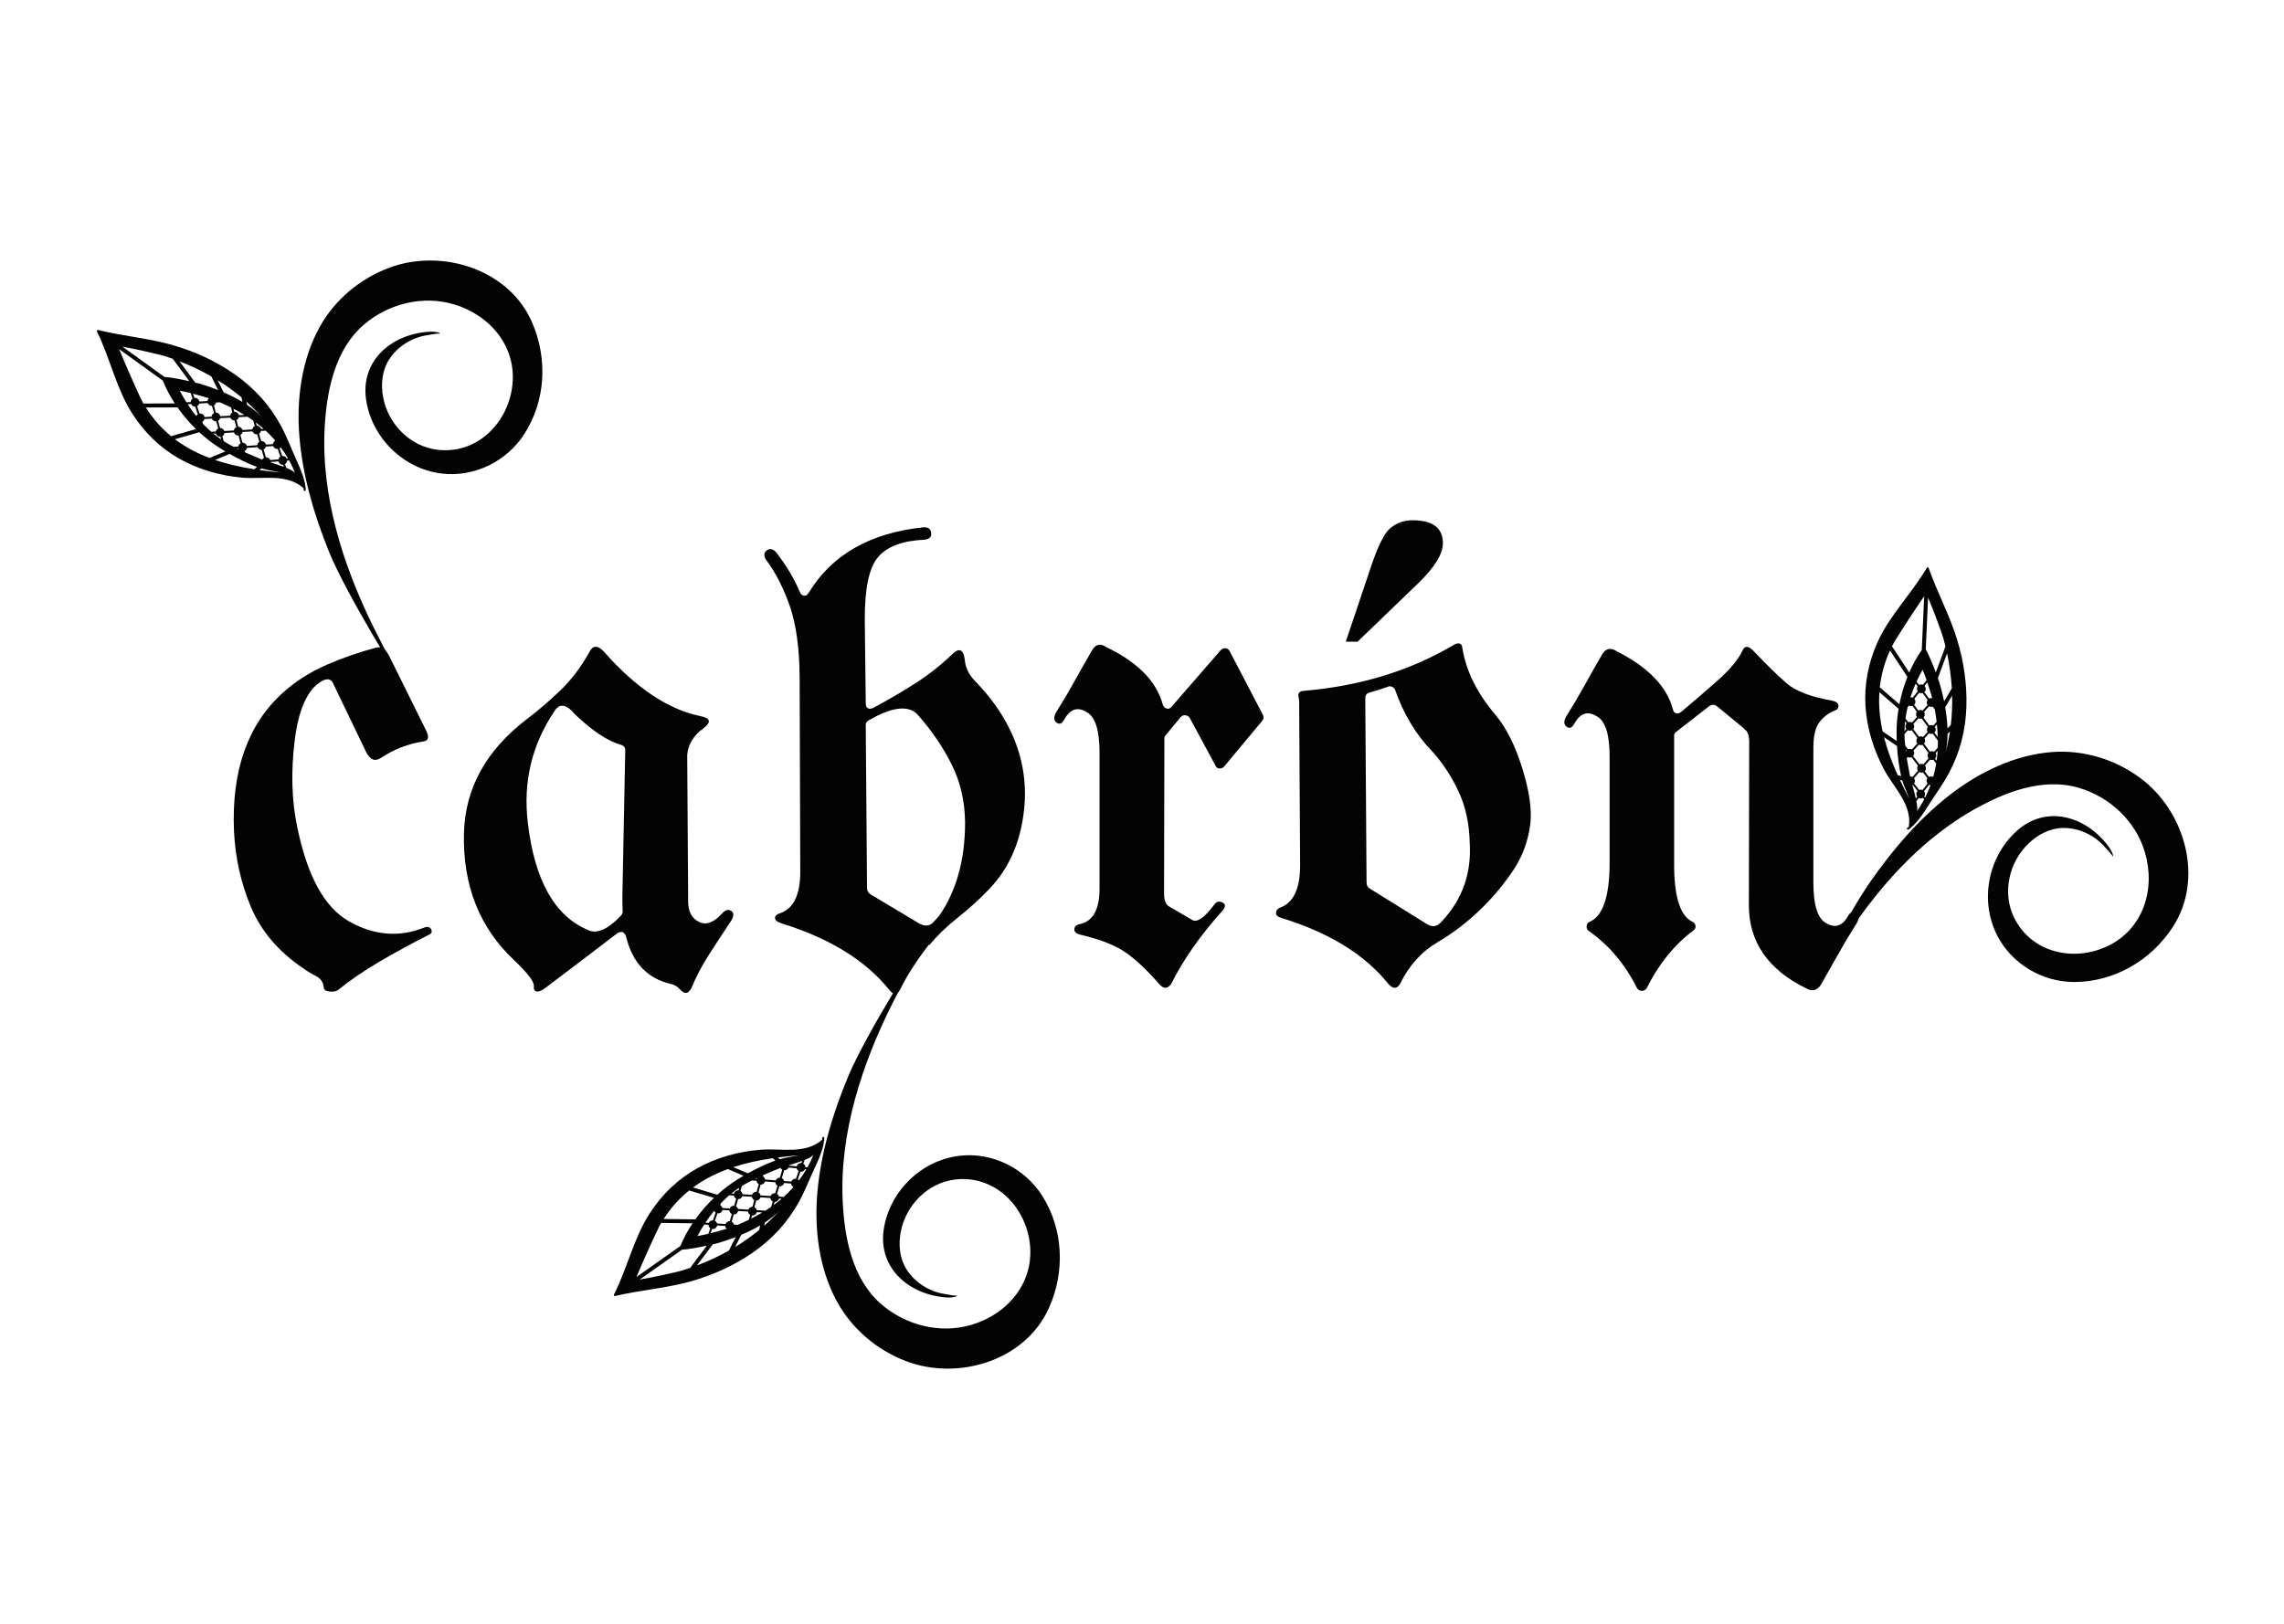 <?xml version="1.0" encoding="UTF-8" standalone="no"?>
<svg width="1440px" height="1024px" viewBox="0 0 1440 1024" version="1.1" xmlns="http://www.w3.org/2000/svg" xmlns:xlink="http://www.w3.org/1999/xlink" style="background: #A83311;">
    <!-- Generator: Sketch 42 (36781) - http://www.bohemiancoding.com/sketch -->
    <title>Desktop HD</title>
    <desc>Created with Sketch.</desc>
    <defs></defs>
    <g id="Welcome" stroke="none" stroke-width="1" fill="none" fill-rule="evenodd">
        <g id="Desktop-HD" fill="#020302">
            <g id="Page-1" transform="translate(61, 164)">
                <g id="Group-13" transform="translate(86, 164)">
                    <path d="M57.107,294.633 C56.836,291.407 55.124,288.989 51.971,287.379 C48.817,285.766 46.164,284.155 44.018,282.543 C28.578,272.067 17.67,259.274 11.295,244.162 C4.917,229.053 1.327,213.038 0.522,196.114 C-1.09,157.833 9.247,128.69 31.533,108.675 C39.451,101.558 48.581,95.749 58.92,91.248 C69.254,86.75 79.862,83.088 90.736,80.267 C93.687,79.733 96.173,81.411 98.186,85.305 L121.747,132.852 C123.626,136.75 123.157,138.964 120.337,139.5 C110.4,140.98 101.338,144.471 93.151,149.976 C89.391,152.394 86.306,151.187 83.889,146.351 L62.947,102.832 C61.604,100.013 59.187,99.609 55.696,101.623 C46.836,106.861 41.198,119.353 38.783,139.097 C36.366,158.84 36.9,176.973 40.393,193.494 C46.702,224.52 57.642,244.399 73.217,253.129 C88.788,261.861 104.358,263.203 119.935,257.158 C121.946,256.22 123.489,256.352 124.565,257.561 C125.639,259.309 125.301,260.583 123.558,261.388 C112.685,266.897 102.315,272.538 92.448,278.312 C82.579,284.088 73.751,290.131 65.967,296.445 C64.758,297.251 62.977,297.518 60.63,297.251 C58.28,296.98 57.107,296.109 57.107,294.633" id="Fill-1"></path>
                    <path d="M244.582,141.717 C236.257,139.433 226.525,132.986 215.382,122.374 C210.013,115.928 205.717,115.324 202.496,120.562 C188.264,141.786 182.692,165.222 185.782,190.874 C190.075,227.544 202.964,250.175 224.444,258.77 C224.577,258.77 224.713,258.838 224.848,258.972 C230.35,260.718 236.995,257.429 244.783,249.1 C245.317,248.293 245.588,247.557 245.588,246.882 C245.454,244.87 245.389,241.714 245.389,237.414 L247.2,144.94 C247.2,143.329 246.324,142.255 244.582,141.717 M242.367,260.381 C235.52,265.619 228,271.362 219.813,277.607 C211.623,283.854 204.038,289.595 197.059,294.835 C194.642,296.713 192.729,297.518 191.32,297.251 C189.91,296.98 189.338,295.773 189.607,293.626 C189.607,290.804 185.446,285.434 177.123,277.507 C155.24,256.956 144.702,230.231 145.507,197.321 C146.314,169.114 159.403,145.276 184.775,125.8 C192.559,119.891 199.842,113.646 206.624,107.063 C213.402,100.484 219.411,92.492 224.646,83.089 C226.792,78.927 229.747,78.791 233.506,82.685 C253.852,105.789 274.189,119.422 294.521,123.583 C300.965,124.792 301.635,127.345 296.535,131.239 C290.224,135.808 286.8,141.449 286.266,148.163 L286.266,148.567 L286.87,240.639 C286.87,246.817 289.115,251.047 293.615,253.331 C298.112,255.614 302.978,253.869 308.215,248.093 C310.229,245.81 312.14,245.239 313.954,246.381 C315.765,247.522 315.798,249.571 314.053,252.526 C309.222,259.778 304.555,266.897 300.06,273.88 C295.561,280.865 291.768,288.119 288.681,295.638 L288.479,295.842 C286.603,298.929 284.326,298.929 281.655,295.842 C280.186,294.229 278.45,293.151 276.444,292.619 C261.216,289.259 251.598,279.12 247.594,262.196 C247.323,261.388 246.656,260.583 245.588,259.778 C244.38,259.645 243.304,259.845 242.367,260.381" id="Fill-3"></path>
                    <path d="M398.831,129.225 L399.635,231.773 C399.635,233.656 400.371,235.065 401.851,236.003 L432.861,254.54 C436.216,256.285 439.034,256.018 441.32,253.733 L444.742,249.904 C445.011,249.904 445.145,249.773 445.145,249.502 C456.019,233.787 461.455,214.18 461.455,190.674 C461.321,177.375 458.535,165.257 453.098,154.308 C447.662,143.364 440.513,132.852 431.653,122.778 C425.88,116.466 415.475,117.675 400.442,126.405 C399.364,127.078 398.831,128.016 398.831,129.225 M336.002,25.064 C334.392,22.379 334.559,20.365 336.507,19.019 C338.451,17.68 340.434,18.149 342.447,20.43 C348.756,28.624 353.655,36.818 357.146,45.01 C357.682,46.49 358.556,47.363 359.764,47.63 C360.973,47.899 362.047,47.226 362.986,45.615 C377.617,21.708 401.716,8.008 435.278,4.515 C438.229,4.383 439.841,5.592 440.112,8.14 C440.379,10.693 438.834,12.104 435.48,12.373 C421.786,13.046 412.121,16.738 406.482,23.454 C400.844,30.172 398.091,43.467 398.227,63.345 L398.831,115.524 C398.831,117.137 399.299,118.179 400.239,118.647 C401.178,119.12 402.319,119.019 403.664,118.346 C411.986,113.913 420.409,109.012 428.935,103.638 C437.459,98.268 445.347,92.153 452.595,85.305 C457.429,80.202 460.314,81.072 461.256,87.923 C461.657,92.893 463.738,97.326 467.497,101.22 C471.255,105.118 474.611,108.945 477.566,112.704 C493.002,132.719 500.185,154.141 499.111,176.974 C497.769,200.21 490.117,218.949 476.156,233.183 C470.383,239.226 463.974,245.039 456.925,250.611 C449.877,256.185 443.867,261.994 438.903,268.037 L438.702,267.635 C430.646,278.111 424.604,287.516 420.578,295.842 C418.697,299.734 416.28,299.734 413.329,295.842 C398.56,277.576 376.075,263.741 345.871,254.338 C342.916,253.398 341.506,252.222 341.642,250.813 C341.773,249.4 342.849,248.43 344.864,247.889 C353.453,244.937 357.682,236.003 357.549,221.095 L357.146,99.004 C357.011,80.74 354.963,65.863 351.006,54.378 C347.043,42.894 342.044,33.124 336.002,25.064" id="Fill-5"></path>
                    <path d="M587.111,137.687 L586.909,235.398 C586.909,239.698 587.983,242.451 590.131,243.66 L604.629,252.121 C607.715,254.005 612.414,250.712 618.727,242.249 C620.065,240.506 621.747,240.135 623.758,241.142 C625.773,242.149 625.773,243.862 623.758,246.28 C609.663,261.995 598.856,277.441 591.339,292.617 C589.057,295.706 586.567,295.706 583.873,292.617 C576.317,283.887 569.268,277.239 562.727,272.672 C556.181,268.107 546.592,264.345 533.949,261.389 C531.532,260.718 530.324,259.644 530.324,258.166 C530.324,256.69 531.196,255.615 532.943,254.942 C541.935,253.466 546.365,245.743 546.233,231.771 L546.233,146.551 C546.233,132.851 543.682,124.459 538.581,121.368 C532.672,117.474 527.84,118.883 524.082,125.599 C522.603,128.42 520.926,129.093 519.049,127.613 C517.166,126.137 517.235,123.786 519.249,120.563 C523.141,114.385 526.868,108.071 530.426,101.624 C533.982,95.176 537.64,88.729 541.399,82.282 C543.682,78.253 546.708,77.515 550.484,80.066 C570.311,89.606 582.185,101.694 586.1,116.33 C586.503,117.676 587.312,118.516 588.521,118.85 C589.729,119.187 590.803,118.748 591.742,117.539 L622.753,81.878 C623.558,81.073 624.496,80.704 625.572,80.771 C626.643,80.841 627.516,81.41 628.19,82.484 L649.332,122.979 C649.868,124.188 649.735,125.332 648.931,126.404 L624.767,155.416 C623.827,156.358 622.784,156.76 621.645,156.625 C620.504,156.493 619.733,155.889 619.33,154.811 L603.02,124.591 C602.482,123.786 601.64,123.283 600.501,123.081 C599.36,122.879 598.318,123.25 597.381,124.188 L587.918,135.672 C587.378,136.211 587.111,136.881 587.111,137.687" id="Fill-7"></path>
                    <path d="M713.771,112.301 L714.578,228.348 C714.578,230.362 715.383,231.773 716.993,232.579 L752.635,254.74 C756.124,257.026 759.346,256.351 762.301,252.726 C775.053,239.025 780.826,222.576 779.618,203.367 C779.349,191.413 777.032,180.734 772.671,171.333 C768.308,161.932 762.904,153.603 756.46,146.349 C745.99,135.741 738.002,122.577 732.498,106.862 C732.229,106.191 731.624,105.622 730.687,105.149 C729.745,104.68 728.873,104.646 728.068,105.049 C724.041,106.527 720.013,107.802 715.986,108.876 C714.507,109.414 713.771,110.558 713.771,112.301 L713.771,112.301 Z M708.937,76.641 L701.487,76.641 L717.598,28.692 C721.892,16.068 725.786,8.277 729.276,5.321 C733.303,1.829 738.067,0.081 743.574,0.081 C756.326,0.081 762.704,4.917 762.704,14.588 C762.704,21.305 757.602,29.632 747.4,39.571 L708.937,76.641 Z M735.72,292.415 C733.707,295.771 731.221,295.771 728.27,292.415 C713.5,274.015 691.083,260.18 661.011,250.911 C658.596,250.243 657.423,249.168 657.488,247.688 C657.557,246.214 658.325,245.14 659.805,244.465 C668.392,241.513 672.692,232.579 672.692,217.671 L672.088,114.921 C672.088,113.445 671.954,112.271 671.685,111.396 C671.414,110.523 671.516,109.716 671.987,108.978 C672.457,108.24 673.362,107.802 674.705,107.669 C710.415,104.715 742.165,94.976 769.952,78.453 C771.161,77.784 772.269,77.582 773.276,77.85 C774.283,78.121 774.853,79.059 774.988,80.671 C777.268,95.177 784.382,109.414 796.334,123.382 C802.907,131.442 808.381,142.457 812.744,156.423 C817.105,170.393 818.816,182.01 817.879,191.276 C816.536,202.158 812.978,211.928 807.207,220.59 C801.434,229.255 794.854,237.213 787.473,244.465 C778.745,253.062 769.347,260.317 759.281,266.225 C749.212,272.135 741.358,280.866 735.72,292.415 L735.72,292.415 Z" id="Fill-9"></path>
                    <path d="M908.496,216.059 C908.361,237.685 912.388,250.175 920.578,253.533 C921.515,254.205 921.988,255.111 921.988,256.252 C921.988,257.394 921.515,258.236 920.578,258.77 C908.496,267.906 898.694,280.062 891.177,295.236 C890.372,296.309 889.365,296.849 888.159,296.849 C886.948,296.849 885.944,296.309 885.137,295.236 C877.617,280.062 867.416,267.971 854.529,258.972 C853.722,258.436 853.321,257.561 853.321,256.352 C853.321,255.143 853.788,254.205 854.729,253.533 C863.453,250.175 867.818,237.685 867.818,216.059 L867.818,149.17 C867.818,135.472 865.266,127.078 860.166,123.987 C854.258,120.093 849.425,121.504 845.669,128.217 C844.188,131.039 842.513,131.712 840.634,130.232 C838.751,128.756 838.822,126.405 840.836,123.182 C844.728,117.006 848.453,110.69 852.011,104.243 C855.567,97.796 859.224,91.35 862.986,84.901 C865.132,81.007 868.152,80.202 872.046,82.483 L872.25,82.685 C891.982,92.626 903.795,104.781 907.689,119.151 C907.956,120.631 908.626,121.504 909.698,121.771 C910.766,122.042 911.84,121.771 912.914,120.965 C920.278,114.788 927.844,108.272 935.614,101.421 C943.382,94.573 948.675,88.261 951.489,82.483 C952.96,78.993 955.373,79.06 958.721,82.685 C966.758,91.146 973.619,97.864 979.315,102.832 C985.006,107.803 994.694,111.495 1008.375,113.913 C1010.79,114.451 1012.031,115.493 1012.1,117.037 C1012.165,118.582 1011.326,119.624 1009.582,120.158 C1006.091,121.504 1003.004,123.82 1000.32,127.11 C997.632,130.403 996.293,135.873 996.293,143.529 L996.293,228.753 C996.293,242.45 998.84,250.845 1003.945,253.934 C1009.851,257.561 1014.617,256.085 1018.24,249.502 C1019.717,246.951 1021.429,246.38 1023.377,247.789 C1025.321,249.2 1025.289,251.518 1023.275,254.742 C1019.249,261.056 1015.452,267.403 1011.899,273.78 C1008.341,280.159 1004.75,286.508 1001.125,292.818 C998.71,296.578 995.694,297.453 992.087,295.438 C967.771,283.621 955.615,266.092 955.615,242.855 L955.817,139.702 C955.817,135.671 954.81,133.053 952.797,131.844 L952.595,131.844 L952.595,131.441 L935.478,117.338 C934.001,116.264 932.458,116.199 930.848,117.137 L909.904,133.455 C908.962,134.13 908.496,134.935 908.496,135.873 L908.496,216.059 Z" id="Fill-11"></path>
                </g>
                <g id="Group-28">
                    <path d="M1233.023,310.23 C1209.371,311.94 1186.648,322.969 1168.143,337.406 C1148.436,352.773 1132.124,372.022 1117.897,392.475 C1100.852,416.985 1081.165,459.942 1082.698,457.367 C1084.873,453.706 1089.056,449.485 1093.798,441.471 C1115.638,404.514 1144.644,368.865 1182.322,347.222 C1202.166,335.822 1226.558,326.065 1249.57,332.793 C1269.011,338.481 1285.432,353.679 1291.265,373.312 C1298.198,396.638 1290.423,422.024 1267.425,432.797 C1246.211,442.736 1219.719,436.808 1208.842,414.661 C1201.224,399.15 1205.511,379.834 1217.87,367.985 C1223.741,362.359 1231.437,358.234 1239.714,358.13 C1249.717,358.006 1259.815,362.814 1266.238,370.375 C1267.027,371.301 1270.112,374.348 1270.636,375.463 C1271.476,377.257 1271.887,374.438 1268.036,369.353 C1253.746,350.487 1229.156,343.522 1210.812,359.74 C1192.633,375.808 1186.921,403.45 1197.975,425.536 C1207.128,443.818 1226.607,455.34 1246.879,455.271 C1272.116,455.189 1295.159,441.624 1308.84,420.673 C1328.847,390.014 1316.629,347.363 1288.113,326.424 C1272.328,314.832 1252.616,308.814 1233.023,310.23" id="Fill-14"></path>
                    <path d="M1123.894,272.491 L1135.998,282.953 C1135.135,288.11 1134.695,293.259 1134.73,298.199 C1134.742,299.899 1134.793,301.608 1134.858,303.32 L1125.951,297.257 C1124.143,289.093 1123.334,280.834 1123.894,272.491 L1123.894,272.491 Z M1126.809,300.857 L1135.015,306.446 C1135.402,312.84 1136.206,319.255 1137.59,325.436 L1135.437,324.787 C1131.894,316.926 1128.891,308.946 1126.809,300.857 L1126.809,300.857 Z M1142.939,339.95 C1140.809,335.944 1138.754,331.897 1136.838,327.808 L1138.356,328.265 C1139.584,332.263 1141.392,336.065 1142.939,339.95 L1142.939,339.95 Z M1147.218,341.148 L1148.725,339.224 C1149.569,339.63 1150.537,339.579 1151.318,339.126 L1152.135,340.169 C1150.723,342.81 1149.135,345.365 1147.365,347.799 C1148.05,346.861 1147.82,344.267 1147.218,341.148 L1147.218,341.148 Z M1165.323,311.526 C1166.404,307.708 1166.867,303.342 1166.897,298.767 L1168.377,297.289 C1167.654,302.091 1166.647,306.85 1165.323,311.526 L1165.323,311.526 Z M1169.568,270.081 L1164.722,278.306 C1163.886,274.189 1162.895,270.289 1161.862,266.873 C1161.711,266.377 1161.318,265.212 1160.775,263.679 L1166.571,248.044 C1168.112,255.275 1169.136,262.661 1169.568,270.081 L1169.568,270.081 Z M1164.276,238.655 C1164.736,240.291 1165.162,241.946 1165.562,243.604 L1159.458,260.063 C1157.648,255.214 1155.167,249.059 1153.141,245.461 L1154.608,212.873 C1157.797,220.248 1163.291,235.124 1164.276,238.655 L1164.276,238.655 Z M1152.152,211.965 L1150.623,245.875 C1147.583,250.206 1144.941,255.004 1142.731,260.083 L1131.861,243.563 C1132.024,243.238 1132.175,242.908 1132.34,242.581 C1134.193,238.991 1146.857,219.536 1152.152,211.965 L1152.152,211.965 Z M1141.704,281.975 L1142.525,280.94 C1143.227,281.332 1144.038,281.389 1144.758,281.142 L1147.494,284.881 C1146.782,285.891 1146.851,287.214 1147.569,288.148 L1144.476,291.646 C1143.73,291.206 1142.854,291.146 1142.091,291.432 L1140.362,289.083 C1140.693,286.697 1141.139,284.324 1141.704,281.975 L1141.704,281.975 Z M1140.126,290.867 L1141.062,292.14 C1140.98,292.236 1140.886,292.322 1140.817,292.428 C1140.103,293.442 1140.171,294.767 1140.884,295.701 L1139.726,297.014 C1139.765,294.957 1139.898,292.912 1140.126,290.867 L1140.126,290.867 Z M1140.819,309.397 C1140.727,309.526 1140.652,309.663 1140.587,309.801 C1140.538,309.397 1140.474,308.983 1140.426,308.577 L1140.939,309.259 C1140.899,309.308 1140.854,309.346 1140.819,309.397 L1140.819,309.397 Z M1141.174,314.075 L1141.759,313.42 C1142.523,313.838 1143.416,313.867 1144.179,313.536 L1148.219,318.873 C1147.547,319.844 1147.577,321.087 1148.195,322.012 L1144.796,325.973 C1144.309,325.718 1143.783,325.626 1143.267,325.673 C1143.265,325.665 1143.259,325.659 1143.261,325.655 C1142.503,321.797 1141.775,317.944 1141.174,314.075 L1141.174,314.075 Z M1146.886,339.548 C1146.258,336.683 1145.4,333.559 1144.666,330.938 C1144.727,330.914 1144.782,330.889 1144.839,330.857 L1147.94,334.816 C1147.844,334.914 1147.748,335.012 1147.663,335.132 C1146.939,336.161 1147.023,337.501 1147.756,338.436 L1146.886,339.548 Z M1157.962,325.442 L1157.591,325.92 C1156.798,325.538 1155.895,325.565 1155.134,325.955 L1152.46,322.412 C1152.566,322.301 1152.666,322.193 1152.757,322.067 C1153.483,321.034 1153.397,319.683 1152.651,318.738 L1155.856,315.014 C1156.529,315.322 1157.287,315.346 1157.96,315.099 L1159.715,317.485 C1159.273,320.165 1158.686,322.82 1157.962,325.442 L1157.962,325.442 Z M1159.984,315.744 L1159.002,314.412 C1159.099,314.31 1159.195,314.21 1159.275,314.093 C1159.954,313.136 1159.929,311.895 1159.326,310.969 L1160.633,309.45 C1160.502,311.548 1160.28,313.65 1159.984,315.744 L1159.984,315.744 Z M1160.726,307.428 L1158.415,310.116 C1157.585,309.628 1156.594,309.612 1155.774,310.02 L1152.048,304.965 C1152.117,304.889 1152.188,304.82 1152.248,304.74 C1152.916,303.787 1152.902,302.563 1152.315,301.64 L1155.224,298.393 C1155.952,298.836 1156.81,298.91 1157.568,298.644 L1160.781,303.038 C1160.785,303.144 1160.798,303.25 1160.796,303.359 C1160.81,304.714 1160.779,306.069 1160.726,307.428 L1160.726,307.428 Z M1165.411,282.042 L1169.757,274.671 C1169.912,280.869 1169.654,287.071 1168.934,293.214 L1166.85,295.289 C1166.683,290.895 1166.151,286.393 1165.411,282.042 L1165.411,282.042 Z M1151.128,258.336 C1151.842,259.838 1152.743,262.253 1153.66,264.928 L1151.371,267.804 C1150.57,267.487 1149.671,267.563 1148.939,267.995 L1147.337,265.832 C1148.501,263.285 1149.771,260.781 1151.128,258.336 L1151.128,258.336 Z M1146.758,267.136 L1148.038,268.869 C1147.41,269.836 1147.461,271.044 1148.075,271.955 L1144.896,275.953 C1144.429,275.765 1143.936,275.712 1143.459,275.781 C1144.405,272.855 1145.512,269.969 1146.758,267.136 L1146.758,267.136 Z M1160.7,300.81 L1158.62,297.973 C1158.726,297.869 1158.834,297.757 1158.918,297.628 C1159.634,296.616 1159.56,295.287 1158.847,294.353 L1160.178,292.873 C1160.439,295.514 1160.608,298.163 1160.7,300.81 L1160.7,300.81 Z M1160.011,291.183 L1157.886,293.553 C1157.087,293.157 1156.166,293.177 1155.395,293.567 L1151.675,288.483 C1151.807,288.361 1151.923,288.222 1152.029,288.075 C1152.708,287.112 1152.684,285.867 1152.064,284.938 L1155.198,281.404 C1155.919,281.799 1156.743,281.859 1157.479,281.599 L1158.843,283.442 C1159.307,286.012 1159.717,288.587 1160.011,291.183 L1160.011,291.183 Z M1145.388,292.493 L1148.527,288.944 C1149.188,289.275 1149.919,289.324 1150.588,289.114 L1154.439,294.371 C1154.425,294.389 1154.4,294.408 1154.386,294.432 C1153.715,295.385 1153.73,296.612 1154.323,297.53 L1151.418,300.775 C1150.615,300.289 1149.663,300.255 1148.851,300.614 L1145.257,295.734 C1145.288,295.693 1145.32,295.665 1145.347,295.628 C1146.022,294.665 1145.999,293.424 1145.388,292.493 L1145.388,292.493 Z M1145.746,326.779 L1149.116,322.859 C1149.828,323.271 1150.662,323.338 1151.402,323.083 L1154.18,326.755 C1154.166,326.777 1154.142,326.793 1154.125,326.812 C1153.393,327.859 1153.485,329.228 1154.256,330.165 L1151.079,334.208 C1150.405,333.904 1149.654,333.885 1148.98,334.128 L1145.777,330.038 C1145.781,330.034 1145.783,330.03 1145.789,330.026 C1146.497,329.022 1146.433,327.714 1145.746,326.779 L1145.746,326.779 Z M1145.178,312.793 C1145.237,312.728 1145.302,312.669 1145.351,312.597 C1146.042,311.614 1146.001,310.342 1145.353,309.41 L1148.751,305.618 C1149.487,305.981 1150.319,305.997 1151.043,305.697 L1154.808,310.818 C1154.79,310.846 1154.765,310.863 1154.749,310.893 C1154.011,311.936 1154.103,313.304 1154.871,314.24 L1151.675,317.963 C1150.857,317.575 1149.919,317.622 1149.155,318.042 L1145.178,312.793 Z M1139.712,298.906 L1141.842,296.501 C1142.625,296.893 1143.524,296.883 1144.289,296.514 L1147.858,301.373 C1147.812,301.428 1147.761,301.479 1147.716,301.542 C1146.996,302.557 1147.072,303.883 1147.789,304.822 L1144.421,308.583 C1143.63,308.142 1142.701,308.128 1141.922,308.489 L1140.189,306.201 C1140.063,304.893 1139.92,303.591 1139.832,302.279 C1139.763,301.148 1139.728,300.028 1139.712,298.906 L1139.712,298.906 Z M1145.816,280.481 C1145.932,280.373 1146.034,280.255 1146.128,280.12 C1146.892,279.04 1146.77,277.61 1145.922,276.667 L1149.006,272.791 C1149.671,273.163 1150.431,273.234 1151.122,273.034 L1154.319,277.342 C1154.309,277.361 1154.292,277.373 1154.276,277.389 C1153.589,278.369 1153.632,279.634 1154.274,280.563 L1151.157,284.089 C1150.297,283.581 1149.263,283.591 1148.433,284.048 L1145.816,280.481 Z M1157.228,276.308 C1156.567,276.14 1155.874,276.226 1155.273,276.538 L1152.223,272.426 C1152.37,272.289 1152.507,272.142 1152.619,271.977 C1153.385,270.895 1153.257,269.453 1152.405,268.512 L1154.131,266.338 C1155.312,269.869 1156.459,273.638 1157.228,276.308 L1157.228,276.308 Z M1152.231,338.273 C1152.92,337.234 1152.823,335.899 1152.062,334.975 L1155.24,330.934 C1155.522,331.069 1155.827,331.14 1156.133,331.169 C1155.161,333.826 1154.038,336.422 1152.757,338.944 L1152.231,338.273 Z M1130.601,246.183 L1141.569,262.857 C1139.361,268.416 1137.657,274.248 1136.505,280.099 L1124.165,269.43 C1125.005,261.74 1127.044,253.985 1130.601,246.183 L1130.601,246.183 Z M1122.647,241.183 C1117,253.738 1114.247,267.63 1115.138,281.397 C1116.047,295.35 1120.274,308.916 1126.826,321.24 C1132.991,332.824 1144.529,343.128 1142.476,357.33 C1142.142,357.595 1141.818,357.877 1141.463,358.124 C1140.807,358.589 1141.606,359.55 1142.256,359.091 C1142.487,358.93 1142.701,358.738 1142.921,358.567 C1143.241,358.597 1143.585,358.424 1143.651,358.03 C1143.653,358.018 1143.655,358.008 1143.655,357.997 C1144.248,357.514 1144.819,357.01 1145.369,356.477 C1145.614,356.457 1145.818,356.308 1145.832,356.008 C1149.481,352.377 1152.311,347.873 1155.041,343.567 C1159.152,337.083 1163.741,330.897 1167.413,324.14 C1174.626,310.873 1178.303,296.704 1178.762,281.614 C1179.198,267.312 1177.099,253.126 1172.944,239.459 C1168.194,223.822 1160.312,209.491 1154.941,194.118 C1154.841,193.822 1154.612,193.722 1154.386,193.748 C1154.192,193.722 1153.999,193.787 1153.864,194.01 C1144.311,210.269 1130.432,223.863 1122.647,241.183 L1122.647,241.183 Z" id="Fill-16"></path>
                    <path d="M140.549,42.201 C129.037,62.952 125.828,88.024 127.771,111.432 C129.832,136.354 137,160.554 146.319,183.667 C157.48,211.363 193.499,268.763 192.18,266.071 C190.317,262.24 178.199,239.028 174.091,230.671 C155.148,192.144 141.212,148.338 143.734,104.926 C145.061,82.058 150.255,56.281 168.473,40.681 C183.866,27.505 205.56,22.063 225.165,27.92 C248.463,34.879 265.432,55.281 261.855,80.45 C258.556,103.663 239.105,122.616 214.636,119.609 C197.493,117.503 183.695,103.34 180.547,86.499 C179.055,78.507 179.822,69.801 184.262,62.805 C189.632,54.356 199.177,48.53 209.013,47.281 C210.226,47.134 214.454,46.209 215.675,46.385 C217.636,46.66 215.5,44.771 209.148,45.216 C185.55,46.867 166.267,63.658 169.792,87.905 C173.28,111.926 193.262,131.844 217.777,134.665 C238.074,137.003 258.364,126.985 269.402,109.963 C283.142,88.771 284.414,62.04 274.378,39.116 C259.696,5.571 217.355,-7.531 184.235,4.903 C165.91,11.787 150.092,25.005 140.549,42.201" id="Fill-18"></path>
                    <g id="Group-22" transform="translate(0, 43.983)">
                        <path d="M49.28,69.002 L64.652,64.586 C68.492,68.131 72.553,71.314 76.706,73.99 C78.131,74.908 79.587,75.804 81.052,76.686 L71.114,80.831 C63.3,77.876 55.951,74.035 49.28,69.002 L49.28,69.002 Z M74.59,82.082 L83.76,78.263 C89.311,81.439 95.115,84.274 101.041,86.496 L99.321,87.941 C90.809,86.617 82.492,84.763 74.59,82.082 L74.59,82.082 Z M116.107,89.957 C111.587,89.551 107.08,89.059 102.615,88.427 L103.828,87.404 C107.842,88.566 112.007,89.133 116.107,89.957 L116.107,89.957 Z M119.448,87.029 L118.667,84.712 C119.467,84.233 119.952,83.39 119.999,82.49 L121.322,82.372 C122.757,85.002 124.025,87.731 125.087,90.547 C124.675,89.463 122.384,88.229 119.448,87.029 L119.448,87.029 Z M104.587,55.651 C101.989,52.655 98.591,49.878 94.779,47.345 L94.361,45.298 C97.971,48.533 101.404,51.98 104.587,55.651 L104.587,55.651 Z M72.258,29.414 L76.486,37.974 C72.586,36.425 68.782,35.119 65.361,34.112 C64.864,33.97 63.675,33.663 62.093,33.28 L52.193,19.861 C59.088,22.531 65.818,25.714 72.258,29.414 L72.258,29.414 Z M43.093,16.649 C44.71,17.159 46.326,17.706 47.931,18.282 L58.346,32.402 C53.3,31.263 46.799,29.972 42.685,29.706 L16.238,10.643 C24.156,12.006 39.597,15.547 43.093,16.649 L43.093,16.649 Z M14.14,12.202 L41.654,32.039 C43.611,36.957 46.177,41.8 49.211,46.429 L29.448,46.498 C29.271,46.182 29.075,45.876 28.898,45.553 C26.91,42.035 17.571,20.782 14.14,12.202 L14.14,12.202 Z M66.955,59.274 L66.537,58.014 C67.255,57.637 67.74,56.99 67.93,56.255 L72.553,56.006 C73.016,57.159 74.152,57.823 75.328,57.731 L76.563,62.233 C75.785,62.623 75.253,63.325 75.077,64.117 L72.162,64.282 C70.352,62.698 68.609,61.029 66.955,59.274 L66.955,59.274 Z M73.526,65.457 L75.108,65.368 C75.136,65.492 75.161,65.621 75.208,65.737 C75.67,66.884 76.812,67.549 77.98,67.466 L78.443,69.159 C76.749,67.994 75.116,66.766 73.526,65.457 L73.526,65.457 Z M89.399,75.014 C89.454,75.17 89.531,75.304 89.611,75.431 C89.242,75.253 88.862,75.08 88.498,74.9 L89.35,74.835 C89.368,74.898 89.372,74.959 89.399,75.014 L89.399,75.014 Z M93.509,77.28 L93.278,76.435 C94.051,76.019 94.556,75.29 94.699,74.466 L101.372,74 C101.812,75.1 102.87,75.751 103.983,75.735 L105.433,80.755 C104.956,81.023 104.589,81.414 104.344,81.87 C104.34,81.866 104.332,81.868 104.328,81.861 C100.687,80.396 97.072,78.892 93.509,77.28 L93.509,77.28 Z M117.927,86.431 C115.192,85.388 112.107,84.4 109.516,83.578 C109.526,83.521 109.538,83.453 109.538,83.388 L114.549,82.955 C114.576,83.094 114.608,83.227 114.664,83.366 C115.124,84.535 116.294,85.196 117.475,85.092 L117.927,86.431 Z M112.195,69.431 L112.388,70.006 C111.638,70.461 111.167,71.235 111.073,72.082 L106.65,72.388 C106.613,72.241 106.58,72.094 106.521,71.945 C106.056,70.776 104.88,70.106 103.683,70.217 L102.322,65.49 C102.947,65.094 103.384,64.476 103.545,63.78 L106.503,63.606 C108.501,65.447 110.397,67.396 112.195,69.431 L112.195,69.431 Z M105.192,62.433 L103.539,62.525 C103.512,62.388 103.477,62.253 103.427,62.123 C102.996,61.033 101.949,60.372 100.846,60.374 L100.283,58.445 C101.971,59.7 103.606,61.039 105.192,62.433 L105.192,62.433 Z M98.644,57.261 L99.626,60.67 C98.764,61.094 98.208,61.917 98.104,62.823 L91.839,63.182 C91.812,63.084 91.79,62.986 91.759,62.89 C91.327,61.812 90.298,61.149 89.209,61.139 L88.086,56.923 C88.848,56.557 89.382,55.878 89.574,55.098 L95.007,54.808 C95.093,54.868 95.19,54.914 95.282,54.978 C96.424,55.704 97.539,56.472 98.644,57.261 L98.644,57.261 Z M79.984,39.439 L76.203,31.766 C81.466,35.027 86.512,38.641 91.256,42.604 L91.849,45.488 C88.082,43.225 84.029,41.2 79.984,39.439 L79.984,39.439 Z M52.348,38.439 C53.996,38.661 56.509,39.231 59.245,39.923 L60.395,43.417 C59.696,43.91 59.27,44.702 59.223,45.557 L56.542,45.714 C55.054,43.343 53.647,40.917 52.348,38.439 L52.348,38.439 Z M57.319,46.912 L59.467,46.788 C59.924,47.843 60.966,48.463 62.065,48.441 L63.663,53.298 C63.255,53.588 62.937,53.974 62.739,54.412 C60.809,52.014 59.003,49.51 57.319,46.912 L57.319,46.912 Z M93.099,53.661 L89.59,53.845 C89.558,53.7 89.523,53.553 89.464,53.414 C89.011,52.255 87.859,51.592 86.685,51.676 L86.174,49.755 C88.526,50.982 90.836,52.286 93.099,53.661 L93.099,53.661 Z M84.671,48.968 L85.495,52.045 C84.726,52.498 84.235,53.286 84.143,54.139 L77.854,54.476 C77.819,54.298 77.772,54.127 77.705,53.953 C77.267,52.861 76.217,52.2 75.108,52.208 L73.86,47.651 C74.588,47.263 75.087,46.604 75.271,45.845 L77.564,45.71 C79.962,46.733 82.337,47.794 84.671,48.968 L84.671,48.968 Z M77.766,61.945 L76.519,57.363 C77.157,56.988 77.595,56.406 77.793,55.729 L84.286,55.382 C84.3,55.406 84.3,55.433 84.31,55.459 C84.74,56.539 85.776,57.202 86.867,57.21 L87.99,61.421 C87.142,61.825 86.593,62.602 86.449,63.48 L80.404,63.823 C80.388,63.776 80.382,63.731 80.365,63.69 C79.931,62.594 78.879,61.935 77.766,61.945 L77.766,61.945 Z M106.629,80.4 L105.192,75.431 C105.926,75.061 106.44,74.4 106.633,73.637 L111.22,73.323 C111.23,73.349 111.235,73.374 111.241,73.4 C111.714,74.584 112.91,75.255 114.113,75.127 L115.758,79.998 C115.132,80.396 114.708,81.017 114.539,81.71 L109.371,82.153 C109.367,82.149 109.365,82.147 109.365,82.139 C108.913,80.998 107.787,80.337 106.629,80.4 L106.629,80.4 Z M94.626,73.223 C94.603,73.135 94.585,73.055 94.552,72.97 C94.112,71.855 93.027,71.188 91.888,71.231 L90.575,66.302 C91.286,65.886 91.753,65.198 91.902,64.427 L98.238,64.076 C98.257,64.104 98.257,64.135 98.271,64.168 C98.74,65.353 99.934,66.021 101.139,65.894 L102.499,70.612 C101.73,71.078 101.255,71.89 101.19,72.768 L94.626,73.223 Z M80.023,70.2 L79.177,67.106 C79.933,66.663 80.414,65.902 80.524,65.063 L86.538,64.727 C86.561,64.8 86.577,64.866 86.604,64.939 C87.06,66.096 88.208,66.761 89.388,66.67 L90.691,71.551 C89.89,71.976 89.368,72.741 89.242,73.598 L86.379,73.796 C85.215,73.188 84.047,72.596 82.906,71.945 C81.923,71.388 80.971,70.804 80.023,70.2 L80.023,70.2 Z M67.956,55.008 C67.93,54.851 67.889,54.696 67.83,54.545 C67.339,53.317 66.081,52.635 64.827,52.833 L63.271,48.125 C63.946,47.772 64.423,47.174 64.635,46.484 L69.985,46.161 C69.997,46.182 69.995,46.204 70.003,46.223 C70.443,47.335 71.528,47.996 72.649,47.966 L73.895,52.504 C73.002,52.947 72.441,53.819 72.368,54.77 L67.956,55.008 Z M70.71,43.163 C70.211,43.623 69.901,44.251 69.836,44.923 L64.727,45.231 C64.694,45.035 64.648,44.839 64.568,44.649 C64.081,43.419 62.807,42.735 61.555,42.937 L60.684,40.302 C64.281,41.241 68.06,42.347 70.71,43.163 L70.71,43.163 Z M119.785,81.257 C119.295,80.11 118.125,79.463 116.935,79.594 L115.295,74.723 C115.563,74.559 115.789,74.337 115.978,74.102 C117.673,76.368 119.226,78.729 120.633,81.182 L119.785,81.257 Z M30.955,48.982 L50.895,48.919 C54.332,53.812 58.281,58.429 62.542,62.598 L46.869,67.094 C40.901,62.188 35.53,56.237 30.955,48.982 L30.955,48.982 Z M22.421,52.91 C29.83,64.521 39.937,74.421 51.933,81.208 C64.097,88.088 77.756,91.966 91.645,93.221 C104.699,94.396 119.632,90.368 130.381,99.861 C130.424,100.282 130.477,100.71 130.494,101.137 C130.52,101.943 131.762,101.804 131.733,101.004 C131.725,100.723 131.682,100.443 131.658,100.168 C131.859,99.917 131.904,99.529 131.613,99.255 C131.603,99.249 131.594,99.239 131.582,99.237 C131.509,98.474 131.395,97.723 131.254,96.968 C131.368,96.751 131.356,96.496 131.113,96.319 C130.076,91.276 127.854,86.443 125.752,81.796 C122.58,74.804 119.915,67.578 116.276,60.8 C109.135,47.496 99.3,36.666 86.93,28.021 C75.214,19.831 62.201,13.825 48.501,9.831 C32.835,5.251 16.538,4.014 0.744,0.098 C0.441,0.023 0.233,0.157 0.131,0.363 C0.004,0.506 -0.053,0.71 0.061,0.945 C8.428,17.845 12.199,36.912 22.421,52.91 L22.421,52.91 Z" id="Fill-20"></path>
                    </g>
                    <g id="Group-25" transform="translate(453.493, 432.653)">
                        <path d="M56.364,261.566 C89.363,274.311 131.826,261.615 146.824,228.215 C157.081,205.383 156.063,178.642 142.523,157.319 C131.645,140.193 111.454,129.985 91.137,132.13 C66.594,134.717 46.421,154.444 42.707,178.43 C38.954,202.64 58.078,219.615 81.655,221.491 C88.005,221.997 90.16,220.126 88.193,220.385 C86.974,220.546 82.752,219.585 81.545,219.426 C71.717,218.083 62.229,212.166 56.941,203.666 C52.564,196.63 51.881,187.915 53.451,179.94 C56.757,163.128 70.685,149.095 87.848,147.152 C112.345,144.381 131.616,163.517 134.694,186.76 C138.036,211.962 120.872,232.201 97.51,238.94 C77.849,244.609 56.207,238.96 40.943,225.638 C22.871,209.864 17.925,184.042 16.812,161.16 C14.702,117.73 29.05,74.056 48.362,35.713 C52.547,27.395 64.887,4.301 66.783,0.485 C68.129,-2.195 31.568,54.862 20.143,82.45 C10.606,105.473 3.208,129.601 0.911,154.507 C-1.254,177.889 1.72,202.993 13.032,223.856 C22.412,241.138 38.102,254.507 56.364,261.566" id="Fill-23"></path>
                    </g>
                    <path d="M397.875,573.238 L407.779,577.479 C406.303,578.342 404.839,579.226 403.404,580.132 C399.225,582.763 395.138,585.914 391.258,589.422 L375.936,584.861 C382.649,579.887 390.035,576.114 397.875,573.238 L397.875,573.238 Z M426.149,566.393 L427.856,567.857 C421.909,570.022 416.078,572.804 410.497,575.926 L401.366,572.022 C409.294,569.412 417.628,567.64 426.149,566.393 L426.149,566.393 Z M430.651,566.979 L429.446,565.94 C433.919,565.353 438.43,564.901 442.956,564.542 C438.846,565.324 434.677,565.855 430.651,566.979 L430.651,566.979 Z M451.94,564.034 C450.852,566.838 449.557,569.555 448.095,572.169 L446.778,572.048 C446.736,571.142 446.258,570.295 445.461,569.808 L446.269,567.501 C449.215,566.326 451.518,565.116 451.94,564.034 L451.94,564.034 Z M420.786,608.991 L421.226,606.946 C425.063,604.45 428.482,601.706 431.109,598.736 C427.892,602.375 424.431,605.789 420.786,608.991 L420.786,608.991 Z M378.38,634.024 L388.406,620.701 C389.992,620.334 391.179,620.034 391.68,619.901 C395.111,618.926 398.931,617.657 402.842,616.142 L398.534,624.665 C392.059,628.301 385.297,631.42 378.38,634.024 L378.38,634.024 Z M342.341,642.899 L368.963,624.087 C373.084,623.861 379.597,622.634 384.651,621.544 L374.103,635.565 C372.488,636.12 370.872,636.653 369.249,637.148 C365.744,638.218 350.267,641.612 342.341,642.899 L342.341,642.899 Z M355.329,608.114 C355.51,607.789 355.702,607.487 355.892,607.175 L375.654,607.432 C372.572,612.032 369.958,616.848 367.952,621.742 L340.251,641.32 C343.766,632.773 353.309,611.612 355.329,608.114 L355.329,608.114 Z M398.77,589.793 L401.677,589.989 C401.851,590.781 402.375,591.489 403.147,591.885 L401.873,596.371 C400.697,596.277 399.551,596.926 399.082,598.075 L394.463,597.783 C394.277,597.042 393.794,596.391 393.085,596.012 L393.515,594.757 C395.189,593.018 396.94,591.359 398.77,589.793 L398.77,589.793 Z M405.094,584.979 L404.617,586.669 C403.453,586.571 402.299,587.226 401.828,588.371 C401.781,588.489 401.755,588.614 401.72,588.736 L400.142,588.636 C401.745,587.34 403.39,586.128 405.094,584.979 L405.094,584.979 Z M416.054,579.406 L415.206,579.334 C415.571,579.159 415.952,578.987 416.319,578.812 C416.242,578.944 416.164,579.077 416.109,579.224 C416.076,579.279 416.074,579.342 416.054,579.406 L416.054,579.406 Z M431.097,572.522 C431.101,572.516 431.111,572.52 431.117,572.516 C431.354,572.975 431.721,573.367 432.194,573.64 L430.698,578.644 C429.584,578.62 428.522,579.263 428.068,580.357 L421.401,579.826 C421.265,579.001 420.763,578.267 419.997,577.846 L420.233,577.001 C423.813,575.42 427.448,573.953 431.097,572.522 L431.097,572.522 Z M444.275,569.416 C443.097,569.301 441.92,569.95 441.447,571.116 C441.39,571.257 441.36,571.387 441.329,571.522 L436.322,571.046 C436.326,570.979 436.316,570.914 436.304,570.855 C438.899,570.059 441.994,569.097 444.742,568.081 L444.275,569.416 Z M433.099,590.795 L430.147,590.597 C429.99,589.899 429.56,589.273 428.94,588.873 L430.347,584.163 C431.542,584.281 432.722,583.626 433.199,582.459 C433.258,582.312 433.299,582.169 433.333,582.02 L437.755,582.371 C437.835,583.212 438.3,583.989 439.05,584.457 L438.846,585.028 C437.032,587.05 435.113,588.975 433.099,590.795 L433.099,590.795 Z M426.83,595.901 L427.411,593.977 C428.514,593.989 429.568,593.338 430.011,592.255 C430.059,592.124 430.096,591.989 430.129,591.85 L431.78,591.959 C430.182,593.34 428.532,594.659 426.83,595.901 L426.83,595.901 Z M421.801,599.322 C421.709,599.383 421.607,599.428 421.524,599.485 L416.093,599.146 C415.905,598.365 415.381,597.679 414.621,597.304 L415.783,593.099 C416.874,593.101 417.909,592.448 418.352,591.373 C418.384,591.281 418.405,591.177 418.433,591.083 L424.692,591.499 C424.792,592.408 425.34,593.236 426.198,593.671 L425.183,597.071 C424.068,597.848 422.945,598.604 421.801,599.322 L421.801,599.322 Z M418.274,608.777 L417.654,611.65 C412.874,615.573 407.793,619.138 402.499,622.353 L406.352,614.708 C410.413,612.987 414.49,611.008 418.274,608.777 L418.274,608.777 Z M382.971,608.214 L385.658,608.397 C385.686,609.25 386.108,610.048 386.808,610.55 L385.619,614.03 C382.877,614.697 380.359,615.242 378.708,615.448 C380.035,612.985 381.458,610.567 382.971,608.214 L382.971,608.214 Z M389.252,599.579 C389.446,600.016 389.758,600.408 390.167,600.701 L388.522,605.538 C387.421,605.506 386.378,606.114 385.907,607.167 L383.756,607.02 C385.466,604.442 387.297,601.953 389.252,599.579 L389.252,599.579 Z M412.643,604.457 L413.167,602.536 C414.346,602.636 415.497,601.979 415.968,600.83 C416.027,600.689 416.062,600.54 416.095,600.399 L419.605,600.618 C417.328,601.969 415.004,603.253 412.643,604.457 L412.643,604.457 Z M403.991,608.418 L401.704,608.263 C401.527,607.501 401.031,606.836 400.308,606.446 L401.598,601.899 C402.707,601.916 403.767,601.265 404.212,600.177 C404.279,600.001 404.334,599.832 404.369,599.659 L410.65,600.048 C410.735,600.912 411.22,601.697 411.981,602.161 L411.131,605.228 C408.788,606.377 406.401,607.422 403.991,608.418 L403.991,608.418 Z M406.962,590.467 C406.98,590.426 406.99,590.381 407.002,590.334 L413.047,590.734 C413.184,591.612 413.726,592.393 414.566,592.81 L413.41,597.01 C412.315,597.006 411.269,597.657 410.833,598.734 C410.821,598.759 410.819,598.785 410.809,598.814 L404.318,598.401 C404.128,597.724 403.688,597.132 403.06,596.755 L404.35,592.189 C405.463,592.206 406.521,591.559 406.962,590.467 L406.962,590.467 Z M436.137,572.293 C436.143,572.285 436.143,572.279 436.143,572.279 L441.311,572.773 C441.47,573.469 441.89,574.093 442.509,574.493 L440.821,579.355 C439.621,579.214 438.414,579.869 437.931,581.048 C437.922,581.077 437.922,581.099 437.908,581.132 L433.327,580.771 C433.142,580.004 432.634,579.338 431.904,578.961 L433.384,574.006 C434.542,574.081 435.672,573.428 436.137,572.293 L436.137,572.293 Z M427.878,581.589 C427.931,582.459 428.398,583.281 429.162,583.755 L427.758,588.457 C426.555,588.322 425.358,588.977 424.879,590.161 C424.859,590.191 424.861,590.22 424.843,590.253 L418.504,589.84 C418.368,589.069 417.909,588.377 417.202,587.953 L418.564,583.038 C419.693,583.083 420.79,582.434 421.242,581.322 C421.273,581.24 421.293,581.159 421.314,581.067 L427.878,581.589 Z M409.583,582.236 C410.733,581.597 411.907,581.012 413.076,580.418 L415.936,580.642 C416.052,581.497 416.568,582.273 417.365,582.701 L416.017,587.573 C414.839,587.471 413.683,588.122 413.214,589.277 C413.186,589.348 413.173,589.416 413.151,589.487 L407.139,589.095 C407.039,588.257 406.566,587.491 405.812,587.04 L406.686,583.955 C407.638,583.361 408.599,582.783 409.583,582.236 L409.583,582.236 Z M398.887,599.31 C398.95,600.263 399.5,601.134 400.391,601.591 L399.103,606.118 C397.981,606.077 396.889,606.726 396.436,607.832 C396.428,607.853 396.43,607.875 396.418,607.891 L391.07,607.522 C390.869,606.828 390.396,606.228 389.725,605.869 L391.323,601.173 C392.577,601.385 393.841,600.718 394.342,599.491 C394.402,599.338 394.444,599.185 394.477,599.028 L398.887,599.31 Z M387.062,613.669 L387.957,611.038 C389.209,611.253 390.491,610.579 390.991,609.355 C391.066,609.169 391.119,608.975 391.154,608.777 L396.259,609.134 C396.316,609.804 396.622,610.436 397.119,610.906 C394.457,611.691 390.667,612.761 387.062,613.669 L387.062,613.669 Z M447.398,573.357 C445.969,575.793 444.391,578.142 442.677,580.395 C442.485,580.153 442.265,579.934 442,579.765 L443.684,574.914 C444.87,575.053 446.053,574.42 446.548,573.275 L447.398,573.357 Z M373.503,586.744 L389.13,591.385 C384.832,595.518 380.841,600.097 377.354,604.955 L357.419,604.706 C362.061,597.491 367.49,591.589 373.503,586.744 L373.503,586.744 Z M326.07,652.444 C325.956,652.679 326.009,652.883 326.132,653.028 C326.232,653.236 326.439,653.369 326.743,653.295 C342.575,649.532 358.88,648.448 374.592,644.022 C388.326,640.157 401.4,634.275 413.194,626.195 C425.642,617.671 435.578,606.932 442.85,593.697 C446.55,586.953 449.284,579.755 452.519,572.789 C454.666,568.165 456.931,563.353 458.021,558.318 C458.266,558.144 458.28,557.893 458.168,557.675 C458.319,556.922 458.431,556.167 458.517,555.408 C458.527,555.404 458.537,555.395 458.549,555.387 C458.841,555.118 458.802,554.734 458.602,554.479 C458.627,554.199 458.672,553.926 458.686,553.644 C458.721,552.842 457.483,552.691 457.447,553.495 C457.426,553.924 457.369,554.348 457.322,554.773 C446.481,564.165 431.588,559.991 418.525,561.044 C404.623,562.167 390.93,565.916 378.702,572.677 C366.637,579.35 356.44,589.159 348.922,600.695 C338.547,616.593 334.598,635.628 326.07,652.444 L326.07,652.444 Z" id="Fill-26"></path>
                </g>
            </g>
        </g>
    </g>
</svg>